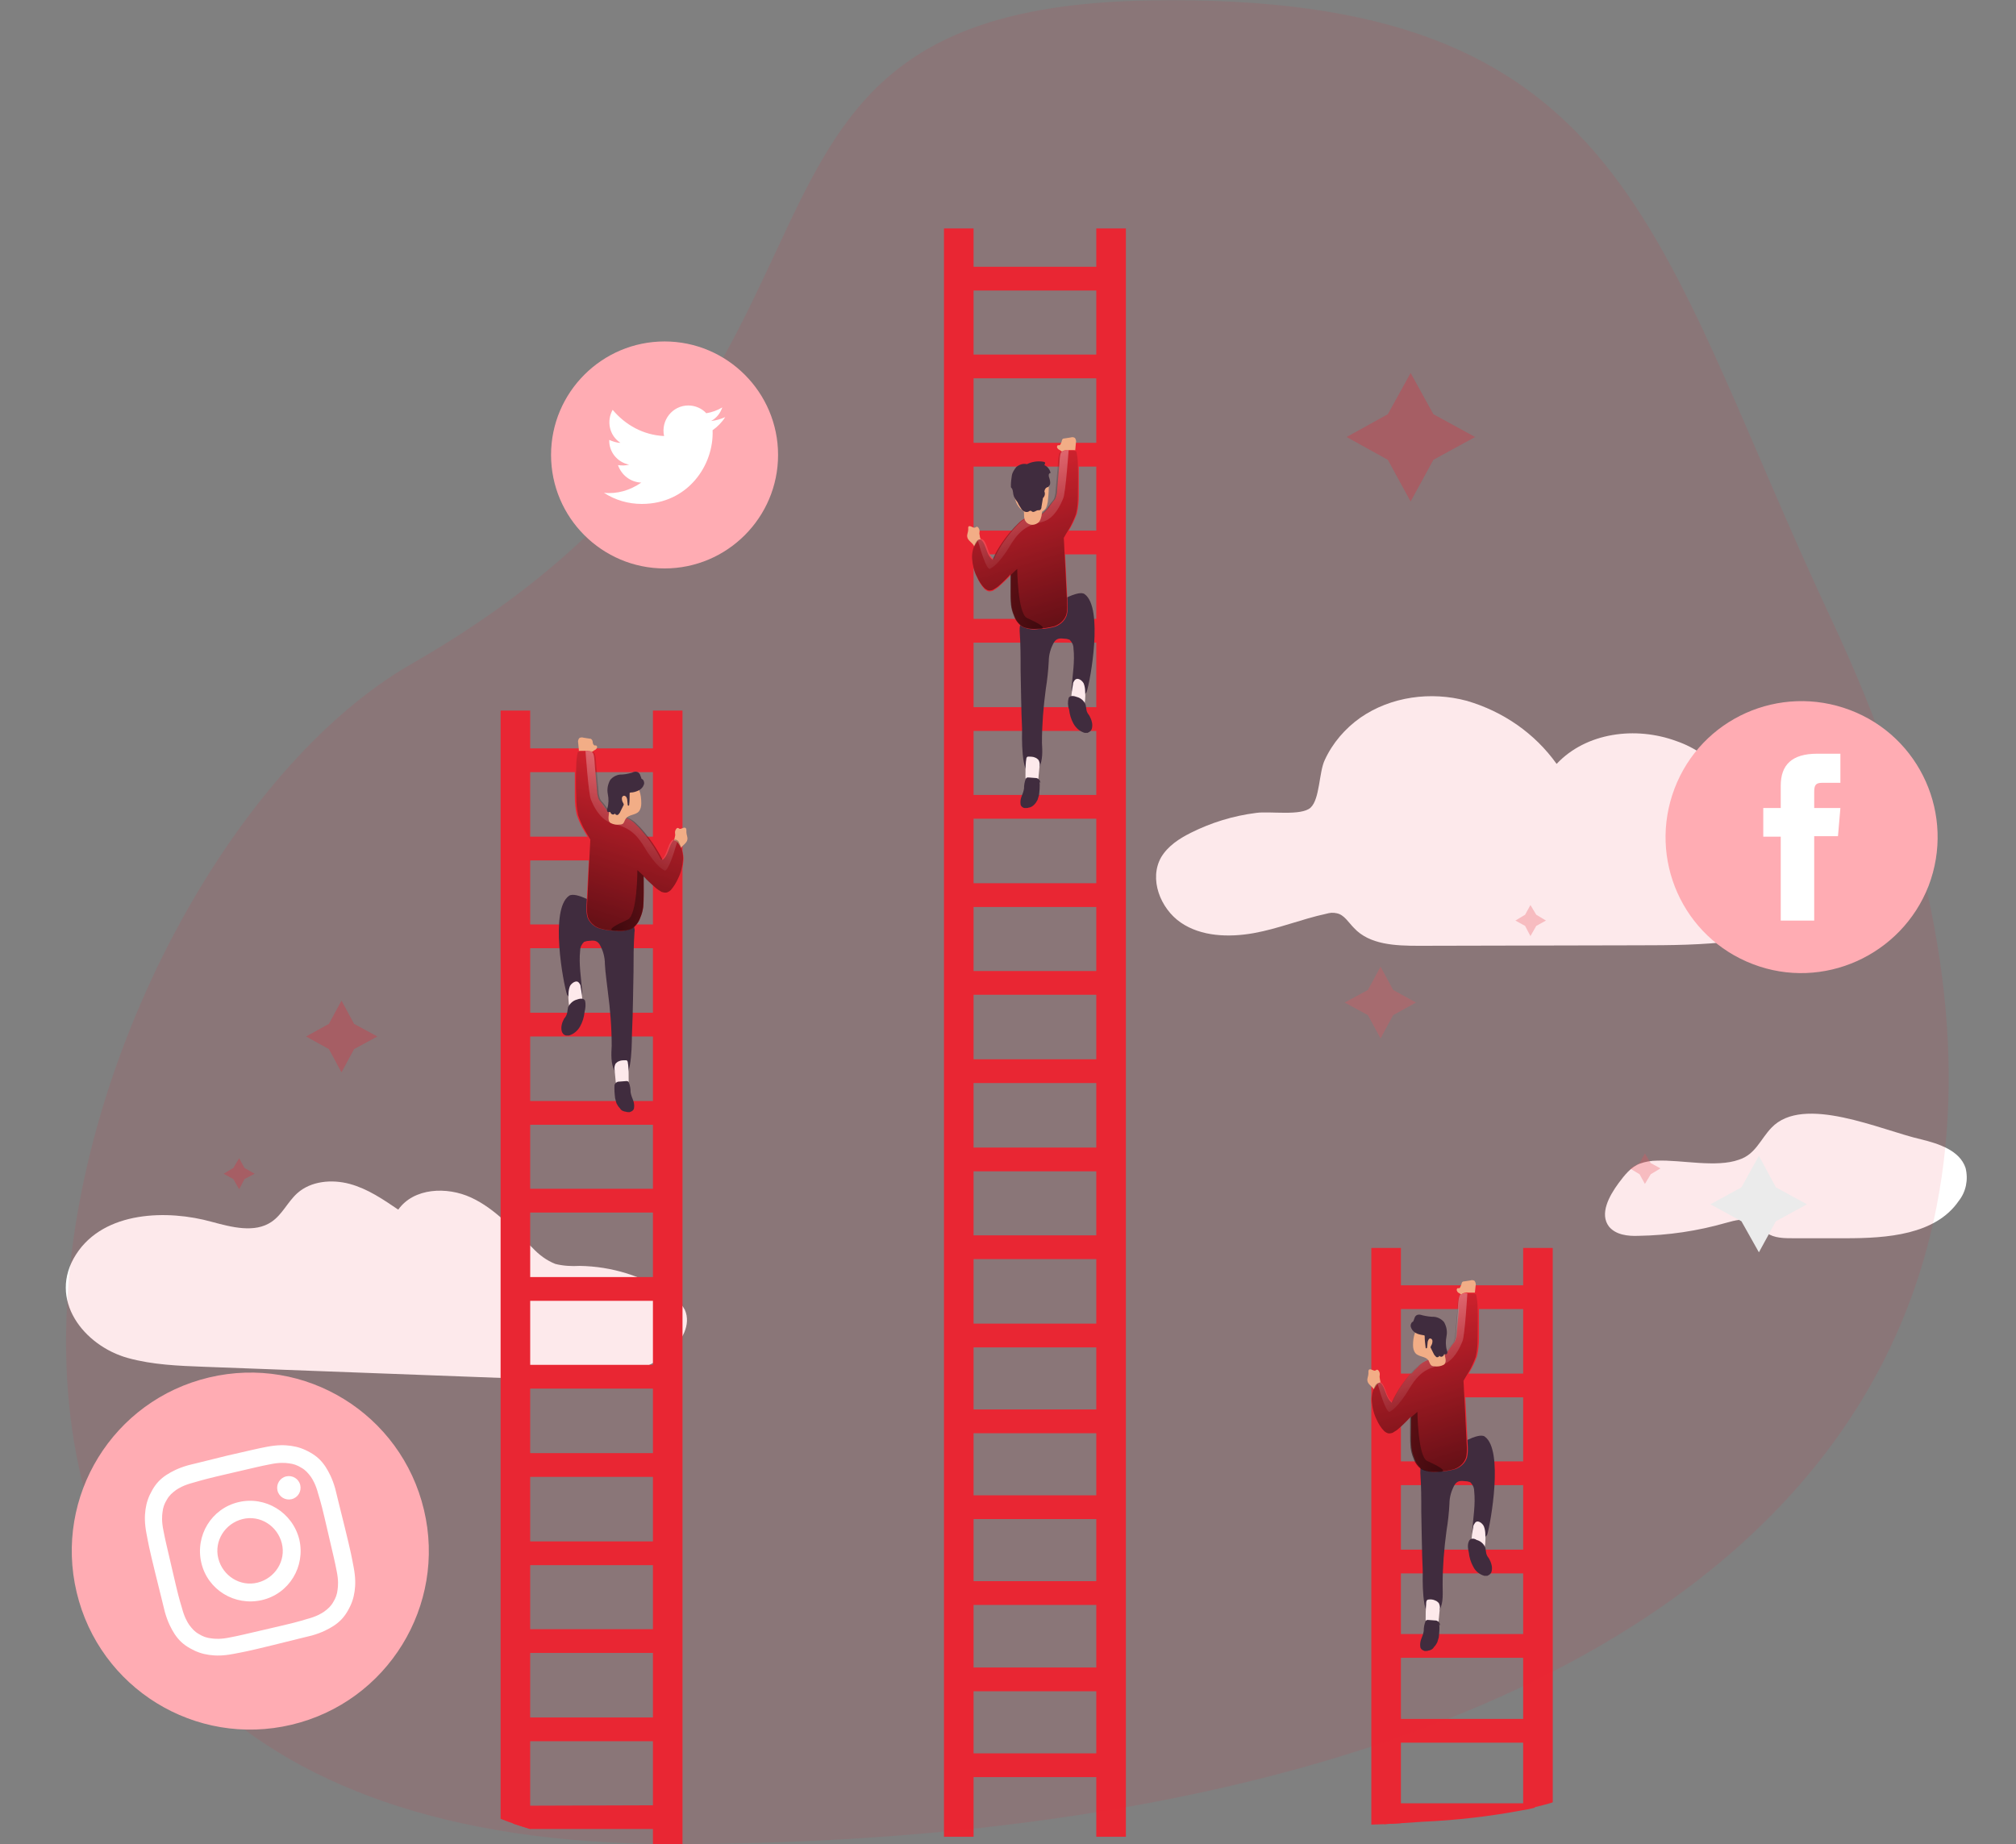 <?xml version="1.0" encoding="UTF-8"?>
<!-- Generator: Adobe Illustrator 24.1.0, SVG Export Plug-In . SVG Version: 6.00 Build 0)  -->
<svg xmlns="http://www.w3.org/2000/svg" xmlns:xlink="http://www.w3.org/1999/xlink" id="Layer_1" x="0px" y="0px" viewBox="0 0 415.6 380.2" style="enable-background:new 0 0 415.6 380.2;" xml:space="preserve">
<rect x="0" y="0" width="415.6" height="380.2" fill="#808080" stroke="none"/>
<style type="text/css">
	.st0{fill:#FFFFFF;}
	.st1{fill:#E92733;}
	.st2{fill:#2E2E3F;}
	.st3{fill:#F3BD8F;}
	.st4{fill:url(#SVGID_1_);}
	.st5{fill:url(#SVGID_2_);}
	.st6{fill:url(#SVGID_3_);}
	.st7{fill:url(#SVGID_4_);}
	.st8{fill:url(#SVGID_5_);}
	.st9{fill:url(#SVGID_6_);}
	.st10{fill:url(#SVGID_7_);}
	.st11{fill:url(#SVGID_8_);}
	.st12{fill:url(#SVGID_9_);}
	.st13{opacity:0.1;fill:#E92733;enable-background:new    ;}
	.st14{fill:#EBEBEB;}
	.st15{fill:#FFACB3;}
	.st16{opacity:0.3;}
	.st17{fill:#E62536;}
	.st18{fill:#E8505B;}
</style>

<path class="st0" d="M43.6,251.9c4.1,1.1,8.9,2.4,12.4,0c2.2-1.5,3.3-4.1,5.3-5.9c2.8-2.5,7.1-2.9,10.8-1.9s6.9,3.2,10,5.3  c3.2-4.5,10-4.8,15-2.5s8.7,6.6,12.7,10.4c1.3,1.4,2.9,2.6,4.7,3.3c1.6,0.4,3.3,0.5,5,0.4c6.6,0.1,13.1,2.1,18.5,5.8  c1.4,0.8,2.5,2,3.2,3.3c1.3,3-0.6,6.4-3.1,8.5c-7,6.1-17.4,6.1-26.7,5.8l-69.3-2.6c-5.3-0.2-10.6-0.4-15.7-1.8  c-9.1-2.5-16.7-12.1-10.7-21.4C21.5,249.6,34.6,249.4,43.6,251.9z"></path>
<path class="st1" d="M109.3,146.5v230.6c-2-0.6-4.1-1.3-6.1-2.1V146.5H109.3z"></path>
<path class="st1" d="M140.7,146.5v233.7c-2,0-4.1,0-6.1,0V146.5H140.7z"></path>
<rect x="105.8" y="154.3" class="st1" width="31.2" height="4.9"></rect>
<rect x="105.8" y="172.5" class="st1" width="31.2" height="4.9"></rect>
<rect x="105.8" y="190.6" class="st1" width="31.2" height="4.9"></rect>
<rect x="105.8" y="208.8" class="st1" width="31.2" height="4.9"></rect>
<rect x="105.8" y="227" class="st1" width="31.2" height="4.9"></rect>
<rect x="105.8" y="245.1" class="st1" width="31.2" height="4.9"></rect>
<rect x="105.8" y="263.3" class="st1" width="31.2" height="4.9"></rect>
<rect x="105.8" y="281.4" class="st1" width="31.2" height="4.9"></rect>
<rect x="105.8" y="299.6" class="st1" width="31.2" height="4.9"></rect>
<rect x="105.8" y="317.8" class="st1" width="31.2" height="4.9"></rect>
<rect x="105.8" y="335.9" class="st1" width="31.2" height="4.9"></rect>
<rect x="105.8" y="354.1" class="st1" width="31.2" height="4.9"></rect>
<path class="st1" d="M137,372.2v4.9h-27.5h-0.2c-1.2-0.4-2.3-0.7-3.5-1.1v-3.7L137,372.2z"></path>
<path class="st1" d="M288.8,257.3v118.6l-3.5,0.2l-2.6,0.1V257.3H288.8z"></path>
<path class="st1" d="M320.1,257.3v114.3c-1.2,0.4-2.5,0.7-3.7,1c-0.8,0.2-1.6,0.4-2.4,0.5V257.3H320.1z"></path>
<rect x="285.3" y="265" class="st1" width="31.2" height="4.9"></rect>
<rect x="285.3" y="283.2" class="st1" width="31.2" height="4.9"></rect>
<rect x="285.3" y="301.3" class="st1" width="31.2" height="4.9"></rect>
<rect x="285.3" y="319.5" class="st1" width="31.2" height="4.9"></rect>
<rect x="285.3" y="336.9" class="st1" width="31.2" height="4.9"></rect>
<rect x="285.3" y="354.4" class="st1" width="31.2" height="4.9"></rect>
<path class="st1" d="M316.4,371.8v0.9c-0.8,0.2-1.6,0.4-2.4,0.5c-6.8,1.3-13.8,2.1-20.7,2.4l-4.5,0.3l-3.5,0.2v-4.3L316.4,371.8z"></path>
<rect x="194.6" y="47.1" class="st1" width="6.1" height="331.6"></rect>
<rect x="226" y="47.1" class="st1" width="6.1" height="331.6"></rect>
<rect x="197.2" y="55" class="st1" width="31.2" height="4.9"></rect>
<rect x="197.2" y="73.1" class="st1" width="31.2" height="4.9"></rect>
<rect x="197.2" y="91.3" class="st1" width="31.2" height="4.9"></rect>
<rect x="197.2" y="109.4" class="st1" width="31.2" height="4.9"></rect>
<rect x="197.2" y="127.6" class="st1" width="31.2" height="4.9"></rect>
<rect x="197.2" y="145.8" class="st1" width="31.2" height="4.9"></rect>
<rect x="197.2" y="163.9" class="st1" width="31.2" height="4.9"></rect>
<rect x="197.2" y="182.1" class="st1" width="31.2" height="4.9"></rect>
<rect x="197.2" y="200.2" class="st1" width="31.2" height="4.9"></rect>
<rect x="197.2" y="218.4" class="st1" width="31.2" height="4.9"></rect>
<rect x="197.2" y="236.6" class="st1" width="31.2" height="4.9"></rect>
<rect x="197.2" y="254.7" class="st1" width="31.2" height="4.9"></rect>
<rect x="197.2" y="272.9" class="st1" width="31.2" height="4.9"></rect>
<rect x="197.2" y="290.6" class="st1" width="31.2" height="4.9"></rect>
<rect x="197.2" y="308.3" class="st1" width="31.2" height="4.9"></rect>
<rect x="197.2" y="326" class="st1" width="31.2" height="4.9"></rect>
<rect x="197.2" y="343.8" class="st1" width="31.2" height="4.9"></rect>
<rect x="197.2" y="361.5" class="st1" width="31.2" height="4.9"></rect>
<path class="st2" d="M117.3,184.7c-4,2.8-1.2,18-0.4,20.4c0.2,0.3,0.5,0.6,0.9,0.8c1.4,0.4,2.3-0.1,2.2-1.6  c-0.2-2.8-0.7-5.5-0.4-8.3c0-0.7,0.3-1.3,0.8-1.8c0.3-0.1,0.6-0.2,0.9-0.2c1-0.1,1.7-0.2,2.3,0.7c0.7,1.2,1.1,2.6,1.1,4.1  c0.1,1.9,0.4,3.7,0.6,5.6c0.5,3.7,0.8,7.5,0.8,11.2c-0.1,1.8-0.2,3.7,0.6,5.2c0.3,0.6,0.8,1.1,1.5,1.3c2.3,0.3,2-8.1,2.1-9.5  c0.2-4.1,0.2-8.1,0.3-12.2c0-2.7,0-5.4,0.2-8.2c0.1-0.4,0-0.8-0.1-1.2c-0.1-0.4-1.1-0.3-1.5-0.6c-1.4-1.1-3-2.2-4.5-3.1  C123.4,186.6,118.7,183.7,117.3,184.7z"></path>
<path class="st1" d="M126.7,168.2c2,0.1,4.1,0.9,5,2.7c0.3,0.7,0.5,1.4,0.5,2.2c0.4,3.7,0.5,7.3,0.5,11c0,1,0,1.9-0.1,2.9  c-0.1,0.8-0.3,1.5-0.6,2.2c-0.3,0.9-0.9,1.7-1.7,2.2c-1.1,0.5-2.3,0.7-3.4,0.5c-1.2,0-2.3-0.2-3.4-0.5c-1.1-0.4-2-1.2-2.4-2.3  c-0.2-0.7-0.2-1.4-0.2-2.1l0.5-10c0.1-1.7,0.1-3.4,0.2-5.1c0-1.1,0.7-5.2,1.8-5.8S125.5,168.1,126.7,168.2z"></path>
<path class="st3" d="M119.2,153.2c-0.1-0.4,0-0.7,0.2-1c0.3-0.2,0.6-0.2,0.9-0.1l1.3,0.2c0.1,0,0.2,0,0.3,0.1  c0.2,0.1,0.3,0.5,0.3,0.7s0.2,0.6,0.4,0.6c0.1,0,0.2,0,0.3,0c0.1,0.1,0.2,0.2,0.2,0.3c0,0.2-0.2,0.5-0.4,0.6  c-0.2,0.1-0.4,0.2-0.6,0.4c-0.3,0.2-0.6,0.6-0.7,0.9c0,0.2-0.1,0.5-0.2,0.7c-0.2,0.3-0.6,0.5-1,0.4c-0.7-0.1-0.9-0.6-0.9-1.2  C119.4,155,119.3,154.1,119.2,153.2z"></path>
<path class="st1" d="M123.9,165.4c-0.3-0.3-0.5-0.6-0.6-1c-0.1-0.4-0.2-0.7-0.2-1.1l-0.4-4.6c-0.1-0.7-0.1-3.1-0.5-3.5  c-0.4-0.3-0.9-0.5-1.5-0.4h-1.3c-0.2,0-0.4,0.1-0.6,0.2c-0.2,0.9-0.3,1.8-0.3,2.8c0,2.1,0,4.3,0,6.4c0,1.3,0.1,2.6,0.4,3.8  c0.4,1.2,0.9,2.3,1.5,3.3c0.6,1,1.2,2,1.8,3c0.2,0.4,0.6,0.8,0.9,0.7c0.2-0.1,0.4-0.2,0.5-0.4c1.2-1.6,1.8-3.4,1.9-5.3  c0.1-0.5,0.1-1-0.1-1.5C125,167,124.5,166.2,123.9,165.4z"></path>
<path class="st3" d="M140.2,170.9c-0.2,0-0.3-0.2-0.5-0.2s-0.4,0.3-0.5,0.6s0,0.6,0,0.9c-0.1,0.5-0.2,0.9-0.3,1.4  c-0.1,0.4-0.1,0.9,0,1.4c0.1,0.4,0.5,0.6,0.9,0.5c0.3-0.1,0.4-0.4,0.6-0.7c0.4-0.6,1.2-1,1.3-1.7c0.1-0.5-0.2-1-0.2-1.5  c0-0.2,0-0.3,0-0.5C141.4,170.2,140.6,170.9,140.2,170.9z"></path>
<path class="st1" d="M131.8,170.7c1.9,2,3.4,4.3,4.6,6.8c1.1-0.9,1.2-2.4,1.9-3.6c0.1-0.3,0.4-0.6,0.7-0.6c0.3,0,0.5,0.2,0.7,0.4  c0.8,1,1.3,2.4,1.2,3.7c-0.1,1.3-0.4,2.6-1,3.8c-0.4,0.9-0.9,1.7-1.5,2.4c-0.2,0.2-0.5,0.4-0.8,0.5c-0.4,0.1-0.7,0-1.1-0.1  c-0.5-0.3-1-0.6-1.4-1c-1.2-1.1-2.4-2.2-3.4-3.5c-1.6-1.8-3-3.9-3.2-6.4c-0.2-1.1,0.2-2.3,1-3.1  C130.3,169.2,131.1,170.1,131.8,170.7z"></path>
<linearGradient id="SVGID_1_" gradientUnits="userSpaceOnUse" x1="129.072" y1="169.052" x2="145.262" y2="220.742" gradientTransform="matrix(1 0 0 -1 -10.23 370.756)">
	<stop offset="1.000000e-02" style="stop-color:#000000"></stop>
	<stop offset="0.13" style="stop-color:#000000;stop-opacity:0.69"></stop>
	<stop offset="1" style="stop-color:#000000;stop-opacity:0"></stop>
</linearGradient>
<path class="st4" d="M140.8,177.3c-0.1,1.3-0.4,2.6-1,3.8c-0.4,0.9-0.9,1.7-1.5,2.4c-0.2,0.2-0.5,0.4-0.8,0.5  c-0.4,0.1-0.7,0-1.1-0.1c-0.5-0.3-1-0.6-1.4-1c-0.8-0.7-1.6-1.4-2.3-2.2c0,1.1,0,2.3,0,3.4c0,1,0,1.9-0.1,2.9  c-0.1,0.8-0.3,1.5-0.6,2.2c-0.3,0.9-0.9,1.7-1.6,2.2c-0.5,0.3-1,0.4-1.5,0.5c-0.6,0.1-1.3,0.1-1.9,0c-1.2,0-2.3-0.2-3.4-0.5  c-1.1-0.4-2-1.2-2.4-2.3c-0.2-0.7-0.2-1.4-0.2-2.1c0.2-3.3,0.3-6.7,0.5-10l0.2-3.9l-1-1.7c-0.6-1-1.1-2.1-1.5-3.3  c-0.3-1.3-0.4-2.5-0.4-3.8c-0.1-2.1-0.1-4.3,0-6.4c0-0.9,0.1-1.9,0.3-2.8c0.2-0.1,0.4-0.2,0.6-0.2l1.3-0.1h0.5c0.4,0,0.7,0.1,1,0.4  l0,0c0.4,0.4,0.4,2.9,0.5,3.5l0.4,4.6c0,0.4,0.1,0.7,0.2,1.1c0.1,0.4,0.3,0.7,0.6,1c0.4,0.4,0.7,0.9,1,1.3c0.6,0.6,1.2,1.4,1.8,1.4  c1.7,0,3.3,0.7,4.4,1.9c0.2,0.2,0.4,0.4,0.6,0.6c1.8,2,3.4,4.3,4.6,6.7c1.1-0.9,1.2-2.4,1.9-3.6c0.2-0.3,0.4-0.6,0.7-0.6  c0.3,0,0.5,0.2,0.7,0.4C140.5,174.7,140.9,176,140.8,177.3z"></path>
<linearGradient id="SVGID_2_" gradientUnits="userSpaceOnUse" x1="133.797" y1="192.177" x2="151.437" y2="228.587" gradientTransform="matrix(1 0 0 -1 -10.23 370.756)">
	<stop offset="2.000000e-02" style="stop-color:#FFFFFF;stop-opacity:0"></stop>
	<stop offset="0.58" style="stop-color:#FFFFFF;stop-opacity:0.39"></stop>
	<stop offset="0.68" style="stop-color:#FFFFFF;stop-opacity:0.68"></stop>
	<stop offset="1" style="stop-color:#FFFFFF"></stop>
</linearGradient>
<path class="st5" d="M139.6,173.6c-2.1,7.2-2.7,5.8-2.7,5.8s-1.6-0.6-4.1-4.8s-4.8-4.2-7-5s-3.5-3.5-4-4.8s-1.1-10-1.1-10h0.5  c0.4,0,0.7,0.2,1,0.4l0,0c0.4,0.4,0.4,2.9,0.5,3.5l0.4,4.6c0,0.4,0.1,0.7,0.2,1.1c0.1,0.4,0.3,0.7,0.6,1c0.4,0.4,0.7,0.9,1,1.3  c0.6,0.6,1.2,1.4,1.8,1.4c1.7,0,3.3,0.7,4.4,1.9c0.2,0.2,0.4,0.4,0.6,0.6c1.8,2,3.4,4.3,4.6,6.7c1.1-0.9,1.2-2.4,1.9-3.6  c0.2-0.3,0.4-0.6,0.7-0.6C139.2,173.2,139.5,173.4,139.6,173.6z"></path>
<linearGradient id="SVGID_3_" gradientUnits="userSpaceOnUse" x1="128.46" y1="189.035" x2="155.1" y2="178.925" gradientTransform="matrix(1 0 0 -1 -10.23 370.756)">
	<stop offset="1.000000e-02" style="stop-color:#000000"></stop>
	<stop offset="0.13" style="stop-color:#000000;stop-opacity:0.69"></stop>
	<stop offset="1" style="stop-color:#000000;stop-opacity:0"></stop>
</linearGradient>
<path class="st6" d="M132.6,186.9c-0.1,0.8-0.3,1.5-0.6,2.2c-0.3,0.9-0.9,1.7-1.6,2.2c-0.5,0.3-1,0.4-1.5,0.5  c-3.2,0.3-4.6,0.1,0.5-2.2c2-0.9,2-10.2,2-10.2l1.3,1.2c0,1.1,0,2.3,0,3.4C132.7,185,132.6,186,132.6,186.9z"></path>
<path class="st3" d="M125.9,165.9c0.4-1.4,0.6-3.1,1.6-4.2c0.1-0.1,0.3-0.3,0.5-0.3c0.1,0,0.3,0,0.4,0l2.3,0.5  c0.2,0,0.3,0.1,0.5,0.2c0.3,0.2,0.6,0.6,0.6,0.9c0.3,0.8,0.4,1.7,0.4,2.6c0,0.6-0.1,1.2-0.5,1.7c-0.7,0.8-2.1,0.6-2.7,1.5  c-0.3,0.4-0.3,0.9-0.7,1.1c-0.2,0.1-0.3,0.1-0.5,0.1c-0.7,0.1-1.3,0-1.9-0.3c-0.5-0.3-0.5-1-0.4-1.7S125.7,166.6,125.9,165.9z"></path>
<path class="st2" d="M127.8,159.7c-0.8,0.1-1.5,0.5-2,1.1c-0.5,0.9-0.7,1.9-0.5,2.9c0.2,1,0.2,2-0.1,3c-0.1,0.2-0.1,0.4,0,0.6  s0.4,0.1,0.6,0.1c0,0.2,0.2,0.4,0.4,0.5c0.2,0.1,0.5,0,0.6-0.2c0,0.3,0.4,0.4,0.6,0.3c0.2-0.2,0.4-0.4,0.5-0.7l0.6-1.2  c0-0.1,0.1-0.1,0.1-0.2c0-0.1-0.1-0.2-0.1-0.3c-0.2-0.3-0.3-0.6-0.3-1c0-0.2,0.1-0.4,0.3-0.5c0.2-0.1,0.4,0,0.6,0.2  c0.1,0.2,0.2,0.4,0.2,0.6l0.1,1c0,0.1,0.1,0.3,0.2,0.2s0.1-0.1,0.1-0.1c0.1-0.8,0.1-1.6,0.1-2.4c0,0,0-0.1,0-0.1  c0,0,0.1-0.1,0.2-0.1c0.6,0,1.2-0.2,1.8-0.5c0.5-0.3,0.9-0.8,1-1.4c0-0.3-0.1-0.6-0.3-0.8c-0.1,0-0.1-0.1-0.2-0.1  c-0.1-0.1-0.1-0.1-0.1-0.2c-0.1-0.3-0.2-0.5-0.3-0.8c-0.4-0.6-1-0.6-1.6-0.3C129.3,159.6,128.5,159.7,127.8,159.7z"></path>
<path class="st0" d="M117.5,203.3c-0.2,0.5-0.3,1.1-0.3,1.6c-0.1,1.3,0.1,2.6,0.4,3.8c0.1,0.4,0.4,0.8,0.7,1c0.4,0.1,0.8,0,1.1-0.3  c0.7-0.8,0.9-1.9,0.7-2.9c-0.1-1-0.2-2-0.4-3c0-0.3-0.1-0.6-0.3-0.8C118.9,201.9,117.8,202.7,117.5,203.3z"></path>
<path class="st2" d="M118.9,206.1c-0.8,0.2-1.5,0.9-1.8,1.6c-0.1,0.4-0.1,0.8-0.2,1.2c-0.1,0.4-0.3,0.8-0.6,1.1  c-0.2,0.4-0.4,0.8-0.5,1.3c-0.1,0.4-0.1,0.9,0,1.3c0.1,0.4,0.4,0.8,0.9,0.9c0.2,0,0.4,0,0.6,0c1-0.3,1.8-1,2.3-1.9  c0.5-0.9,0.8-1.9,0.9-2.9c0.2-0.8,0.3-1.6,0.1-2.4C120.3,205.7,119.4,205.9,118.9,206.1z"></path>
<path class="st0" d="M127.6,218.8c-0.3,0.1-0.5,0.3-0.7,0.5c-0.2,0.4-0.3,0.9-0.2,1.3l0.2,2.1c0,0.4,0.1,0.8,0.4,1.1  c0.7,0.4,1.7,0.2,2.2-0.5c0.1-0.2,0.1-0.4,0.1-0.6c0-1,0-2.1-0.1-3.1c-0.1-0.4,0-0.9-0.4-1C128.5,218.6,128,218.6,127.6,218.8z"></path>
<path class="st2" d="M126.6,224.1c0-0.4,0.2-0.8,0.6-1c0.2-0.1,0.4-0.1,0.5-0.1l1.3-0.1c0.1,0,0.2,0,0.3,0c0.1,0,0.2,0.1,0.3,0.2  c0.3,0.7,0.4,1.4,0.4,2.1c0.1,0.6,0.3,1.1,0.5,1.6c0.2,0.5,0.3,1.1,0.2,1.7c0,0.1-0.1,0.3-0.2,0.4c-0.2,0.2-0.4,0.3-0.7,0.4  c-0.3,0-0.6,0-0.8-0.1c-0.2,0-0.5-0.1-0.7-0.2c-0.2-0.1-0.4-0.3-0.5-0.5c-0.3-0.3-0.5-0.6-0.7-1c-0.1-0.3-0.2-0.7-0.3-1.1  c-0.1-0.9-0.2-1.9-0.1-2.8"></path>
<path class="st2" d="M306.1,296.2c3.9,2.8,1.2,17.8,0.5,20.2c-0.2,0.3-0.5,0.6-0.9,0.8c-1.3,0.4-2.3-0.1-2.2-1.6  c0.2-2.7,0.7-5.5,0.4-8.2c0-0.7-0.3-1.3-0.8-1.8c-0.3-0.1-0.6-0.2-0.9-0.2c-1-0.1-1.7-0.2-2.3,0.7c-0.7,1.2-1.1,2.6-1.1,4  c-0.1,1.9-0.3,3.7-0.6,5.5c-0.5,3.7-0.8,7.4-0.8,11.1c0,1.8,0.2,3.6-0.6,5.2c-0.3,0.6-0.8,1.1-1.5,1.3c-2.3,0.3-2-8-2-9.4  c-0.2-4-0.2-8-0.3-12c0-2.7,0-5.4-0.2-8.1c0-0.4,0-0.8,0.1-1.2c0.1-0.4,1.1-0.3,1.5-0.6c1.4-1.1,2.9-2.1,4.5-3  C300,298.2,304.8,295.2,306.1,296.2z"></path>
<path class="st1" d="M296.8,279.9c-2,0.1-4.1,0.9-4.9,2.6c-0.3,0.7-0.5,1.4-0.5,2.2c-0.4,3.6-0.5,7.2-0.5,10.9c0,1,0,1.9,0.1,2.9  c0.1,0.8,0.3,1.5,0.6,2.2c0.3,0.9,0.9,1.7,1.6,2.2c1.1,0.5,2.2,0.7,3.4,0.5c1.2,0,2.3-0.2,3.4-0.5c1.1-0.4,2-1.2,2.4-2.3  c0.2-0.7,0.2-1.4,0.2-2.1l-0.5-9.9l-0.2-5c0-1-0.7-5.2-1.8-5.8S297.9,279.9,296.8,279.9z"></path>
<path class="st3" d="M304.2,265.1c0.1-0.3,0-0.7-0.2-1c-0.3-0.2-0.6-0.2-0.9-0.1l-1.3,0.2c-0.1,0-0.2,0-0.3,0.1  c-0.2,0.1-0.2,0.5-0.3,0.7s-0.2,0.6-0.4,0.6c-0.1,0-0.2,0-0.3,0c-0.1,0-0.2,0.2-0.2,0.3c0,0.2,0.1,0.4,0.3,0.6  c0.2,0.1,0.4,0.2,0.6,0.4c0.3,0.2,0.6,0.6,0.7,1c0,0.2,0.1,0.5,0.2,0.7c0.2,0.3,0.6,0.5,1,0.4c0.7-0.1,0.9-0.6,0.9-1.2  C304,266.8,304.1,265.9,304.2,265.1z"></path>
<path class="st1" d="M299.5,277.1c0.3-0.3,0.5-0.6,0.6-1c0.1-0.3,0.2-0.7,0.2-1.1l0.4-4.6c0-0.6,0.1-3,0.5-3.5  c0.4-0.3,0.9-0.5,1.5-0.4l1.3,0c0.2,0,0.4,0,0.6,0.2c0.2,0.9,0.4,1.8,0.3,2.7c0,2.1,0,4.2,0,6.4c0,1.3-0.1,2.5-0.4,3.8  c-0.4,1.1-0.9,2.2-1.5,3.2c-0.6,1-1.2,2-1.8,3c-0.2,0.4-0.5,0.8-0.9,0.7c-0.2-0.1-0.4-0.2-0.5-0.4c-1.1-1.5-1.8-3.4-1.9-5.3  c-0.1-0.5-0.1-1,0.1-1.5C298.4,278.8,298.9,277.9,299.5,277.1z"></path>
<path class="st3" d="M283.4,282.6c0.2,0,0.3-0.2,0.5-0.2s0.4,0.3,0.5,0.6s0,0.6,0,0.9c0.1,0.5,0.1,0.9,0.3,1.3  c0.1,0.4,0.1,0.9,0,1.4c-0.1,0.4-0.5,0.6-0.9,0.5c-0.3-0.1-0.4-0.4-0.6-0.7c-0.4-0.6-1.2-1-1.3-1.7c-0.1-0.5,0.2-1,0.2-1.5  c0-0.2,0-0.3,0-0.5C282.2,281.9,283,282.6,283.4,282.6z"></path>
<path class="st1" d="M291.7,282.4c-1.8,2-3.4,4.2-4.5,6.7c-1-0.9-1.2-2.4-1.9-3.6c-0.1-0.3-0.4-0.5-0.7-0.5c-0.3,0-0.5,0.2-0.7,0.4  c-0.8,1-1.3,2.3-1.2,3.6c0.1,1.3,0.4,2.6,1,3.8c0.4,0.9,0.9,1.7,1.5,2.3c0.2,0.2,0.5,0.4,0.8,0.5c0.3,0.1,0.7,0,1-0.1  c0.5-0.3,1-0.6,1.4-1c1.2-1.1,2.3-2.2,3.4-3.4c1.5-1.8,3-3.9,3.2-6.3c0.1-1.1-0.2-2.3-1-3.1C293.2,280.9,292.4,281.8,291.7,282.4z"></path>
<linearGradient id="SVGID_4_" gradientUnits="userSpaceOnUse" x1="3118.055" y1="57.694" x2="3134.065" y2="108.825" gradientTransform="matrix(-1 0 0 -1 3422.59 370.756)">
	<stop offset="1.000000e-02" style="stop-color:#000000"></stop>
	<stop offset="0.13" style="stop-color:#000000;stop-opacity:0.69"></stop>
	<stop offset="1" style="stop-color:#000000;stop-opacity:0"></stop>
</linearGradient>
<path class="st7" d="M282.8,288.9c0.1,1.3,0.4,2.6,1,3.8c0.4,0.9,0.9,1.7,1.5,2.3c0.2,0.2,0.5,0.4,0.8,0.5c0.3,0.1,0.7,0,1-0.1  c0.5-0.3,1-0.6,1.4-1c0.8-0.7,1.5-1.4,2.2-2.2c0,1.1,0,2.2,0,3.4c0,1,0,1.9,0.1,2.9c0.1,0.8,0.3,1.5,0.6,2.2  c0.3,0.9,0.9,1.7,1.6,2.2c0.5,0.3,1,0.4,1.5,0.5c0.6,0.1,1.3,0.1,1.9,0c1.1,0,2.3-0.2,3.4-0.5c1.1-0.4,2-1.2,2.4-2.3  c0.2-0.7,0.2-1.4,0.2-2.1c-0.2-3.3-0.3-6.6-0.5-9.9c-0.1-1.3-0.1-2.6-0.2-3.9c0.3-0.5,0.6-1.1,1-1.7c0.6-1,1.1-2.1,1.5-3.2  c0.3-1.2,0.4-2.5,0.4-3.8c0-2.1,0.1-4.2,0-6.4c0-0.9-0.1-1.8-0.3-2.7c-0.2-0.1-0.4-0.2-0.6-0.2l-1.3,0h-0.5c-0.4,0-0.7,0.1-1,0.4  l0,0c-0.4,0.4-0.5,2.8-0.5,3.5l-0.4,4.6c0,0.4-0.1,0.7-0.2,1.1c-0.1,0.4-0.3,0.7-0.6,1c-0.3,0.4-0.7,0.9-1,1.3  c-0.6,0.6-1.2,1.4-1.8,1.4c-1.7,0-3.2,0.7-4.4,1.9c-0.2,0.2-0.4,0.4-0.6,0.6c-1.8,2-3.4,4.2-4.5,6.7c-1.1-0.9-1.2-2.4-1.9-3.6  c-0.2-0.3-0.4-0.5-0.7-0.5c-0.3,0-0.5,0.2-0.7,0.4C283.1,286.3,282.7,287.6,282.8,288.9z"></path>
<linearGradient id="SVGID_5_" gradientUnits="userSpaceOnUse" x1="3122.74" y1="80.566" x2="3140.189" y2="116.586" gradientTransform="matrix(-1 0 0 -1 3422.59 370.756)">
	<stop offset="2.000000e-02" style="stop-color:#FFFFFF;stop-opacity:0"></stop>
	<stop offset="0.58" style="stop-color:#FFFFFF;stop-opacity:0.39"></stop>
	<stop offset="0.68" style="stop-color:#FFFFFF;stop-opacity:0.68"></stop>
	<stop offset="1" style="stop-color:#FFFFFF"></stop>
</linearGradient>
<path class="st8" d="M284,285.3c2,7.1,2.6,5.7,2.6,5.7s1.5-0.6,4-4.8s4.7-4.2,6.9-4.9s3.5-3.5,4-4.8s1-9.9,1-9.9h-0.5  c-0.4,0.1-0.7,0.2-1,0.4l0,0c-0.4,0.4-0.5,2.8-0.5,3.5l-0.4,4.6c0,0.4-0.1,0.7-0.2,1.1c-0.1,0.4-0.3,0.7-0.6,1  c-0.3,0.4-0.7,0.9-1,1.3c-0.6,0.6-1.2,1.4-1.8,1.4c-1.7,0-3.2,0.7-4.4,1.9c-0.2,0.2-0.4,0.4-0.6,0.6c-1.8,2-3.4,4.2-4.5,6.7  c-1.1-0.9-1.2-2.4-1.9-3.6c-0.2-0.3-0.4-0.5-0.7-0.5C284.4,284.9,284.1,285.1,284,285.3z"></path>
<linearGradient id="SVGID_6_" gradientUnits="userSpaceOnUse" x1="3117.447" y1="77.431" x2="3143.787" y2="67.421" gradientTransform="matrix(-1 0 0 -1 3422.59 370.756)">
	<stop offset="1.000000e-02" style="stop-color:#000000"></stop>
	<stop offset="0.13" style="stop-color:#000000;stop-opacity:0.69"></stop>
	<stop offset="1" style="stop-color:#000000;stop-opacity:0"></stop>
</linearGradient>
<path class="st9" d="M291,298.5c0.1,0.8,0.3,1.5,0.6,2.2c0.3,0.9,0.9,1.7,1.6,2.2c0.5,0.3,1,0.4,1.5,0.5c3.1,0.3,4.5,0.1-0.5-2.2  c-1.9-0.9-2-10.1-2-10.1l-1.3,1.1c0,1.1,0,2.2,0,3.4C290.8,296.6,290.9,297.5,291,298.5z"></path>
<path class="st3" d="M297.5,277.6c-0.4-1.4-0.5-3-1.5-4.1c-0.1-0.1-0.3-0.3-0.5-0.3c-0.1,0-0.3,0-0.5,0l-2.2,0.5  c-0.6,0.1-1,0.5-1.1,1.1c-0.3,0.8-0.4,1.7-0.4,2.5c0,0.6,0.1,1.2,0.5,1.7c0.7,0.8,2.1,0.6,2.7,1.5c0.2,0.4,0.3,0.9,0.7,1.1  c0.2,0.1,0.3,0.1,0.5,0.1c0.7,0.1,1.3,0,1.9-0.3c0.5-0.3,0.5-1,0.3-1.7S297.8,278.4,297.5,277.6z"></path>
<path class="st2" d="M295.7,271.5c0.8,0.1,1.5,0.5,2,1.1c0.5,0.9,0.7,1.9,0.5,2.9c-0.2,1-0.2,2,0.1,3c0.1,0.2,0.1,0.4,0,0.6  s-0.4,0.1-0.6,0.1c0,0.2-0.2,0.4-0.4,0.5c-0.2,0.1-0.5,0-0.6-0.2c0,0.3-0.4,0.4-0.6,0.3c-0.2-0.2-0.4-0.4-0.5-0.6l-0.6-1.2  c0-0.1-0.1-0.1-0.1-0.2c0-0.1,0.1-0.2,0.1-0.3c0.2-0.3,0.3-0.6,0.3-1c0-0.2-0.1-0.4-0.3-0.5c-0.2-0.1-0.4,0-0.5,0.2  c-0.1,0.2-0.2,0.4-0.2,0.6l-0.1,1c0,0.1-0.1,0.2-0.2,0.2s-0.1-0.1-0.1-0.1c-0.1-0.8-0.2-1.6-0.2-2.4c0,0,0-0.1,0-0.1  c0,0-0.1-0.1-0.2-0.1c-0.6-0.1-1.2-0.2-1.7-0.5c-0.5-0.3-0.9-0.8-1-1.4c0-0.3,0.1-0.6,0.3-0.8c0.1,0,0.1-0.1,0.2-0.1  c0-0.1,0.1-0.1,0.1-0.2c0.1-0.3,0.2-0.5,0.3-0.8c0.4-0.6,1-0.5,1.6-0.3C294.2,271.4,294.9,271.5,295.7,271.5z"></path>
<path class="st0" d="M305.9,314.7c0.2,0.5,0.3,1.1,0.3,1.6c0.1,1.3,0,2.5-0.4,3.8c-0.1,0.4-0.4,0.8-0.7,1c-0.4,0.1-0.8,0-1.1-0.3  c-0.6-0.8-0.9-1.9-0.7-2.9c0.1-1,0.2-2,0.4-3c0-0.3,0.1-0.5,0.3-0.8C304.5,313.2,305.6,314,305.9,314.7z"></path>
<path class="st2" d="M304.4,317.5c0.8,0.2,1.5,0.8,1.8,1.6c0.1,0.4,0.1,0.8,0.2,1.2c0.1,0.4,0.3,0.7,0.6,1.1  c0.2,0.4,0.4,0.8,0.5,1.3c0.1,0.4,0.1,0.8,0,1.3c-0.1,0.4-0.4,0.7-0.9,0.9c-0.2,0-0.4,0-0.6,0c-1-0.3-1.8-0.9-2.3-1.9  c-0.5-0.9-0.8-1.9-0.9-2.9c-0.2-0.8-0.3-1.6,0-2.3C303.1,317,304,317.2,304.4,317.5z"></path>
<path class="st0" d="M295.9,330c0.3,0.1,0.5,0.3,0.7,0.5c0.2,0.4,0.3,0.8,0.2,1.3l-0.2,2.1c0,0.4-0.1,0.8-0.4,1.1  c-0.4,0.3-0.9,0.3-1.3,0.1c-0.4-0.1-0.7-0.3-0.9-0.6c-0.1-0.2-0.1-0.4-0.1-0.6c0-1,0-2,0.1-3.1c0-0.4,0-0.9,0.4-1  C295,329.7,295.5,329.8,295.9,330z"></path>
<path class="st2" d="M296.9,335.2c0-0.4-0.2-0.8-0.6-1c-0.2-0.1-0.4-0.1-0.5-0.1l-1.3-0.1c-0.1,0-0.2,0-0.3,0  c-0.1,0-0.2,0.1-0.3,0.2c-0.3,0.7-0.4,1.4-0.4,2.1c-0.1,0.6-0.3,1.1-0.5,1.6c-0.2,0.5-0.3,1.1-0.2,1.7c0,0.1,0.1,0.3,0.2,0.4  c0.2,0.2,0.4,0.3,0.7,0.4c0.3,0,0.6,0,0.8-0.1c0.2,0,0.4-0.1,0.6-0.2c0.2-0.1,0.4-0.3,0.5-0.5c0.3-0.3,0.5-0.6,0.7-1  c0.1-0.3,0.2-0.7,0.3-1c0.1-0.9,0.2-1.8,0.1-2.8"></path>
<path class="st2" d="M223.6,122.5c3.9,2.8,1.2,17.8,0.4,20.2c-0.2,0.3-0.5,0.6-0.9,0.8c-1.3,0.4-2.3-0.1-2.2-1.6  c0.2-2.7,0.7-5.5,0.4-8.2c0-0.7-0.3-1.3-0.8-1.8c-0.3-0.1-0.6-0.2-0.9-0.2c-1-0.1-1.7-0.2-2.3,0.7c-0.7,1.2-1.1,2.6-1.1,4  c-0.1,1.9-0.3,3.7-0.6,5.6c-0.5,3.7-0.8,7.4-0.8,11.1c0.1,1.8,0.2,3.6-0.6,5.2c-0.3,0.6-0.8,1.1-1.5,1.3c-2.3,0.3-2-8-2-9.4  c-0.2-4-0.2-8-0.3-12c0-2.7,0-5.4-0.2-8.1c0-0.4,0-0.8,0.1-1.2c0.1-0.4,1.1-0.3,1.4-0.6c1.4-1.1,2.9-2.1,4.5-3  C217.6,124.4,222.3,121.5,223.6,122.5z"></path>
<path class="st1" d="M214.3,106.1c-1.9,0.1-4.1,0.9-4.9,2.7c-0.3,0.7-0.5,1.4-0.5,2.2c-0.4,3.6-0.5,7.2-0.5,10.9c0,1,0,1.9,0.1,2.9  c0.1,0.8,0.3,1.5,0.6,2.2c0.3,0.9,0.9,1.7,1.6,2.2c1.1,0.5,2.2,0.7,3.4,0.5c1.2,0,2.3-0.2,3.4-0.5c1.1-0.4,2-1.2,2.4-2.3  c0.2-0.7,0.2-1.4,0.2-2.1l-0.5-9.9l-0.2-5c0-1-0.7-5.2-1.8-5.8S215.5,106.1,214.3,106.1z"></path>
<path class="st3" d="M221.8,91.3c0.1-0.4,0-0.7-0.2-1c-0.3-0.2-0.6-0.2-0.9-0.1l-1.3,0.2c-0.1,0-0.2,0-0.3,0.1  c-0.2,0.1-0.2,0.5-0.3,0.7s-0.2,0.6-0.4,0.6c-0.1,0-0.2,0-0.3,0c-0.1,0-0.2,0.2-0.2,0.3c0,0.2,0.1,0.4,0.4,0.6  c0.2,0.1,0.4,0.2,0.6,0.4c0.3,0.2,0.6,0.6,0.7,0.9c0,0.2,0.1,0.5,0.2,0.7c0.2,0.3,0.6,0.5,1,0.4c0.7-0.1,0.9-0.6,0.9-1.2  C221.6,93.1,221.7,92.2,221.8,91.3z"></path>
<path class="st1" d="M217.1,103.4c0.3-0.3,0.5-0.6,0.6-1c0.1-0.3,0.2-0.7,0.2-1.1l0.4-4.6c0.1-0.7,0.1-3,0.5-3.5  c0.4-0.3,0.9-0.5,1.4-0.4h1.3c0.2,0,0.4,0,0.6,0.2c0.2,0.9,0.4,1.8,0.3,2.7c0,2.1,0,4.2,0,6.4c0,1.3-0.1,2.5-0.4,3.8  c-0.4,1.1-0.9,2.2-1.5,3.2c-0.6,1-1.2,2-1.8,3c-0.2,0.4-0.5,0.8-0.9,0.7c-0.2-0.1-0.4-0.2-0.5-0.3c-1.1-1.5-1.8-3.4-1.9-5.3  c-0.1-0.5-0.1-1,0.1-1.5C215.9,105,216.5,104.1,217.1,103.4z"></path>
<path class="st3" d="M200.9,108.8c0.2,0,0.3-0.2,0.5-0.2s0.4,0.3,0.5,0.6s0,0.6,0,0.8c0.1,0.5,0.1,0.9,0.3,1.3  c0.1,0.4,0.1,0.9,0,1.3c-0.1,0.4-0.5,0.6-0.9,0.5c-0.3-0.1-0.4-0.4-0.6-0.7c-0.4-0.6-1.2-1-1.3-1.7c-0.1-0.5,0.2-1,0.2-1.5  c0-0.2,0-0.3,0-0.5C199.8,108.1,200.6,108.9,200.9,108.8z"></path>
<path class="st1" d="M209.3,108.6c-1.8,2-3.4,4.2-4.5,6.7c-1.1-0.9-1.2-2.4-1.9-3.6c-0.1-0.4-0.5-0.6-0.9-0.5  c-0.2,0-0.4,0.2-0.5,0.4c-0.8,1-1.2,2.3-1.1,3.6c0.1,1.3,0.4,2.6,1,3.8c0.4,0.9,0.9,1.7,1.5,2.4c0.2,0.2,0.5,0.4,0.8,0.5  c0.3,0.1,0.7,0,1-0.1c0.5-0.3,1-0.6,1.4-1c1.2-1.1,2.3-2.2,3.4-3.4c1.6-1.8,3-3.9,3.2-6.3c0.2-1.1-0.2-2.3-1-3.1  C210.8,107.1,209.9,108,209.3,108.6z"></path>
<linearGradient id="SVGID_7_" gradientUnits="userSpaceOnUse" x1="3200.503" y1="231.465" x2="3216.513" y2="282.595" gradientTransform="matrix(-1 0 0 -1 3422.59 370.756)">
	<stop offset="1.000000e-02" style="stop-color:#000000"></stop>
	<stop offset="0.13" style="stop-color:#000000;stop-opacity:0.69"></stop>
	<stop offset="1" style="stop-color:#000000;stop-opacity:0"></stop>
</linearGradient>
<path class="st10" d="M200.4,115.2c0.1,1.3,0.4,2.6,1,3.7c0.4,0.9,0.9,1.7,1.5,2.3c0.2,0.2,0.5,0.4,0.8,0.5c0.3,0.1,0.7,0,1-0.1  c0.5-0.3,1-0.6,1.4-1c0.8-0.7,1.5-1.4,2.2-2.2c0,1.1,0,2.2,0,3.4c0,1,0,1.9,0.1,2.9c0.1,0.8,0.3,1.5,0.6,2.2  c0.3,0.9,0.9,1.7,1.6,2.2c0.5,0.3,1,0.4,1.5,0.5c0.6,0.1,1.3,0.1,1.9,0c1.1,0,2.3-0.2,3.4-0.5c1.1-0.4,2-1.2,2.4-2.3  c0.2-0.7,0.2-1.4,0.2-2.1c-0.2-3.3-0.3-6.6-0.5-9.9c-0.1-1.3-0.1-2.6-0.2-3.9c0.3-0.5,0.6-1.1,1-1.7c0.6-1,1.1-2.1,1.5-3.2  c0.3-1.2,0.4-2.5,0.4-3.8c0-2.1,0.1-4.2,0-6.4c0-0.9-0.1-1.8-0.3-2.7c-0.2-0.1-0.4-0.2-0.6-0.2h-1.3h-0.5c-0.4,0-0.7,0.1-1,0.4l0,0  c-0.4,0.4-0.4,2.8-0.5,3.5l-0.4,4.6c0,0.4-0.1,0.7-0.2,1.1c-0.1,0.4-0.3,0.7-0.6,1c-0.3,0.4-0.7,0.9-0.9,1.3  c-0.6,0.6-1.2,1.4-1.8,1.4c-1.7,0-3.2,0.7-4.4,1.9c-0.2,0.2-0.4,0.4-0.6,0.6c-1.8,2-3.4,4.2-4.5,6.7c-1.1-0.8-1.2-2.4-1.9-3.6  c-0.2-0.3-0.4-0.5-0.7-0.6c-0.3,0-0.5,0.2-0.7,0.4C200.7,112.6,200.3,113.9,200.4,115.2z"></path>
<linearGradient id="SVGID_8_" gradientUnits="userSpaceOnUse" x1="3205.173" y1="254.344" x2="3222.623" y2="290.364" gradientTransform="matrix(-1 0 0 -1 3422.59 370.756)">
	<stop offset="2.000000e-02" style="stop-color:#FFFFFF;stop-opacity:0"></stop>
	<stop offset="0.58" style="stop-color:#FFFFFF;stop-opacity:0.39"></stop>
	<stop offset="0.68" style="stop-color:#FFFFFF;stop-opacity:0.68"></stop>
	<stop offset="1" style="stop-color:#FFFFFF"></stop>
</linearGradient>
<path class="st11" d="M201.6,111.5c2,7.1,2.6,5.7,2.6,5.7s1.6-0.6,4.1-4.8s4.7-4.2,6.9-4.9s3.5-3.5,4-4.8s1.1-9.9,1.1-9.9h-0.5  c-0.4,0.1-0.7,0.2-1,0.4l0,0c-0.4,0.4-0.4,2.8-0.5,3.5l-0.4,4.6c0,0.4-0.1,0.7-0.2,1.1c-0.1,0.4-0.3,0.7-0.6,1  c-0.3,0.4-0.7,0.9-0.9,1.3c-0.6,0.6-1.2,1.4-1.8,1.4c-1.7,0-3.2,0.7-4.4,1.9c-0.2,0.2-0.4,0.4-0.6,0.6c-1.8,2-3.4,4.2-4.5,6.7  c-1.1-0.8-1.2-2.4-1.9-3.6c-0.2-0.3-0.4-0.5-0.7-0.6C201.9,111.1,201.7,111.2,201.6,111.5z"></path>
<linearGradient id="SVGID_9_" gradientUnits="userSpaceOnUse" x1="3199.91" y1="251.236" x2="3226.25" y2="241.226" gradientTransform="matrix(-1 0 0 -1 3422.59 370.756)">
	<stop offset="1.000000e-02" style="stop-color:#000000"></stop>
	<stop offset="0.13" style="stop-color:#000000;stop-opacity:0.69"></stop>
	<stop offset="1" style="stop-color:#000000;stop-opacity:0"></stop>
</linearGradient>
<path class="st12" d="M208.5,124.7c0.1,0.8,0.3,1.5,0.6,2.2c0.3,0.9,0.9,1.7,1.6,2.2c0.5,0.3,1,0.4,1.5,0.5c3.1,0.3,4.5,0.1-0.5-2.2  c-1.9-0.9-2-10.1-2-10.1l-1.3,1.2c0,1.1,0,2.2,0,3.4C208.4,122.8,208.4,123.7,208.5,124.7z"></path>
<path class="st0" d="M223.4,140.9c0.2,0.5,0.3,1.1,0.3,1.6c0.1,1.3,0,2.5-0.4,3.8c-0.1,0.4-0.4,0.8-0.7,1c-0.4,0.1-0.8,0-1.1-0.3  c-0.7-0.8-0.9-1.9-0.7-2.9c0.1-1,0.2-2,0.4-3c0-0.3,0.1-0.5,0.3-0.8C222.1,139.5,223.1,140.3,223.4,140.9z"></path>
<path class="st2" d="M222,143.7c0.8,0.2,1.5,0.8,1.8,1.6c0.1,0.4,0.1,0.8,0.2,1.2c0.1,0.4,0.3,0.7,0.6,1.1c0.2,0.4,0.4,0.8,0.5,1.3  c0.1,0.4,0.1,0.8,0,1.3c-0.1,0.4-0.4,0.7-0.9,0.9c-0.2,0-0.4,0-0.6,0c-1-0.3-1.8-1-2.3-1.9c-0.5-0.9-0.8-1.9-0.9-2.9  c-0.3-0.8-0.3-1.6-0.1-2.4C220.6,143.3,221.5,143.5,222,143.7z"></path>
<path class="st0" d="M213.4,156.2c0.3,0.1,0.5,0.3,0.7,0.5c0.2,0.4,0.3,0.8,0.2,1.3l-0.2,2.1c0,0.4-0.1,0.8-0.4,1.1  c-0.4,0.3-0.9,0.3-1.3,0.1c-0.4-0.1-0.7-0.3-0.9-0.6c-0.1-0.2-0.1-0.4-0.1-0.6c0-1,0-2,0.1-3.1c0.1-0.4,0-0.9,0.4-1  C212.5,156,213,156,213.4,156.2z"></path>
<path class="st2" d="M214.5,161.5c0-0.4-0.2-0.8-0.6-1c-0.2-0.1-0.4-0.1-0.5-0.1l-1.3-0.1c-0.1,0-0.2,0-0.3,0  c-0.1,0-0.2,0.1-0.3,0.2c-0.3,0.7-0.4,1.4-0.4,2.1c-0.1,0.6-0.3,1.1-0.5,1.6c-0.2,0.5-0.3,1.1-0.2,1.7c0.1,0.4,0.5,0.7,0.9,0.7  c0.3,0,0.6,0,0.8-0.1c0.2,0,0.4-0.1,0.6-0.2c0.2-0.1,0.4-0.3,0.5-0.4c0.3-0.3,0.5-0.6,0.7-1c0.1-0.3,0.2-0.7,0.3-1  c0.1-0.9,0.2-1.8,0.1-2.8"></path>
<path class="st3" d="M211.1,105.7c0,0.4,0,0.9,0.1,1.3c0.1,0.4,0.4,0.8,0.8,1c0.2,0.1,0.5,0.2,0.8,0.2c0.5,0,1-0.2,1.4-0.6  c0.3-0.4,0.4-0.8,0.5-1.2c0.2-1.2,0.3-2.3,0.3-3.5c0-0.2,0-0.4-0.1-0.6c-0.3-0.6-1-0.8-1.6-0.6c-0.8,0.1-1.5,0.6-1.9,1.3  C211,103.8,210.9,104.8,211.1,105.7z"></path>
<path class="st3" d="M209.1,102c0.1,0.6,0.2,1.1,0.4,1.6c0.8,1.9,2.9,2.9,4.9,2.1c0,0,0,0,0,0c0.5-0.2,0.9-0.5,1.2-0.9  c0.2-0.4,0.3-0.8,0.4-1.3c0.1-1,0.2-1.9,0.2-2.9c0-0.6,0-1.1-0.2-1.7c-0.1-0.5-0.5-1-1-1.3c-0.4-0.2-0.9-0.2-1.4-0.2  c-1.4,0-3.1-0.1-4.3,0.7c-0.5,0.3-0.4,0.8-0.4,1.4C208.9,100.3,209,101.2,209.1,102z"></path>
<path class="st2" d="M215.3,101.3c0.2,0.5,0.1,1-0.3,1.4l-0.3,1.8c0,0.3-0.1,0.6-0.4,0.7c-0.1,0-0.2,0-0.3,0c-0.4,0-0.8,0.5-1.2,0.3  c-0.1-0.1-0.2-0.1-0.3-0.2c-0.2,0-0.4,0.1-0.5,0.2c-0.5,0.2-1.1-0.1-1.4-0.5c-0.3-0.5-0.6-0.9-0.8-1.4c-0.3-0.4-0.6-0.8-0.8-1.3  c-0.2-0.5-0.1-1.1-0.4-1.6c-0.1-0.1-0.2-0.2-0.2-0.3c0-0.1,0-0.3,0-0.4c0-0.7,0.1-1.3,0.2-2c0.1-0.6,0.5-1.2,0.9-1.7  c0.6-0.5,1.4-0.8,2.2-0.6c1-0.5,2.2-0.7,3.4-0.5c0.1,0,0.2,0.1,0.3,0.1c0.1,0.2,0,0.4-0.1,0.6c0.7,0.3,1.1,0.9,1.3,1.6  c-0.2,0-0.4,0.2-0.4,0.4c0,0.2,0,0.4,0.1,0.6c0.1,0.3,0.2,0.7,0.2,1c0,0.2,0,0.3-0.1,0.5c-0.1,0.1-0.2,0.3-0.3,0.4  C215.6,100.5,215.4,100.8,215.3,101.3z"></path>
<path class="st0" d="M245.5,171.7c-2.4,1.2-4.7,2.7-6.1,5c-2.6,4.5-0.2,10.6,4,13.5s9.9,3.1,15,2.2c5.1-0.9,9.9-2.9,15-4  c0.7-0.2,1.4-0.3,2.2-0.1c1.5,0.3,2.4,1.9,3.5,3c3.2,3.5,8.6,3.7,13.4,3.7l45.2-0.1c13.2,0,27.1-0.2,38.8-6.5c1.7-0.9,3.4-2,4-3.8  c0.6-2.1,0.1-4.3-1.4-5.8c-1.5-1.5-3.3-2.7-5.2-3.5c-5.1-2.4-10.5-4.4-16.1-4.5c0.9-3.9-0.1-8.1-2.5-11.2c-2.5-3.1-5.9-5.5-9.7-6.8  c-8.4-3.1-18.6-1.8-24.7,4.7c-4.5-6.3-11-10.8-18.5-13c-7.4-2-15.7-0.9-22,3.5c-3.1,2.2-5.7,5.2-7.3,8.7c-1.2,2.5-1,8-2.9,9.8  s-8.5,0.7-11.2,1.1C254.2,168.2,249.7,169.6,245.5,171.7z"></path>
<path class="st0" d="M341.6,239.3c-1.2,0-2.4,0.2-3.5,0.6c-1.9,0.7-3.2,2.4-4.4,4c-2,2.7-4,6.4-2,9c1.4,1.7,3.9,2,6.1,1.9  c6.1-0.1,12.2-1,18.1-2.7c1.8-0.5,3.7-1,5.3-0.3c1.2,0.5,2,1.7,3,2.4c1.6,1.1,3.6,1.1,5.6,1.1h10.7c8.5,0,18.5-0.7,23.3-7.7  c1.5-1.9,2-4.4,1.4-6.8c-1.2-3.6-5.5-5-9.2-5.9c-8.3-1.9-24.2-9.3-30.8-2.4c-2.3,2.4-3.3,5.5-6.7,6.6  C353.8,240.8,346.6,239.1,341.6,239.3z"></path>
<path class="st13" d="M377.5,127.6C340.3,48.3,336.3-1.7,236.7,0.1S188.5,77.5,84.8,136.9C11.5,179-49.6,380.2,138.6,380.2  S458.2,299.6,377.5,127.6z"></path>
<polygon class="st14" points="362.6,238.3 366.1,244.8 372.5,248.3 366.1,251.8 362.6,258.2 359,251.8 352.6,248.3 359,244.8 "></polygon>
<g id="XMLID_38_">
	<path id="XMLID_44_" class="st15" d="M361.4,198.8L361.4,198.8c-14.5-5.5-21.7-21.7-16.2-36.2l0,0c5.5-14.5,21.7-21.7,36.2-16.2   l0,0c14.5,5.5,21.7,21.7,16.2,36.2l0,0C392,197,375.8,204.3,361.4,198.8z"></path>
	<path id="XMLID_2_" class="st0" d="M367,189.8h7v-17.4h4.9l0.5-5.8H374c0,0,0-2.2,0-3.3c0-1.4,0.3-1.9,1.6-1.9c1.1,0,3.8,0,3.8,0   v-6c0,0-4,0-4.8,0c-5.2,0-7.5,2.3-7.5,6.6c0,3.8,0,4.6,0,4.6h-3.6v5.9h3.6V189.8z"></path>
</g>
<g id="XMLID_24_">
	<path id="XMLID_26_" class="st15" d="M137,117.2L137,117.2c-12.9,0-23.4-10.5-23.4-23.4l0,0c0-12.9,10.5-23.4,23.4-23.4l0,0   c12.9,0,23.4,10.5,23.4,23.4l0,0C160.4,106.7,149.9,117.2,137,117.2z"></path>
	<path id="XMLID_25_" class="st0" d="M124.5,101.6c2.3,1.5,5,2.3,7.8,2.3c9.5,0,14.9-8,14.6-15.2c1-0.7,1.9-1.6,2.6-2.7   c-0.9,0.4-1.9,0.7-2.9,0.8c1.1-0.6,1.9-1.6,2.3-2.8c-1,0.6-2.1,1-3.3,1.2c-0.9-1-2.3-1.6-3.7-1.6c-3.3,0-5.7,3.1-5,6.3   c-4.3-0.2-8-2.3-10.6-5.4c-1.3,2.3-0.7,5.3,1.6,6.8c-0.8,0-1.6-0.3-2.3-0.6c-0.1,2.4,1.6,4.6,4.1,5.1c-0.7,0.2-1.5,0.2-2.3,0.1   c0.7,2,2.5,3.5,4.8,3.6C129.9,101.1,127.2,101.9,124.5,101.6z"></path>
</g>
<g id="XMLID_4_">
	<path id="XMLID_21_" class="st15" d="M60.1,355.6L60.1,355.6c-19.8,4.7-39.6-7.5-44.3-27.3l0,0c-4.7-19.8,7.5-39.6,27.3-44.3h0   c19.8-4.7,39.6,7.5,44.3,27.3l0,0C92.1,331,79.9,350.9,60.1,355.6z"></path>
	<g id="XMLID_5_">
		<path id="XMLID_14_" class="st0" d="M47.7,303.7c5.2-1.2,5.9-1.4,8-1.8c1.9-0.4,3.1-0.3,3.8-0.2c1,0.1,1.8,0.4,2.6,0.9    c0.9,0.5,1.4,1.1,2,1.9c0.4,0.6,1,1.6,1.5,3.5c0.6,2,0.8,2.7,2,7.9c1.2,5.2,1.4,5.9,1.8,8c0.4,1.9,0.3,3.1,0.2,3.8    c-0.1,1-0.4,1.8-0.9,2.6c-0.5,0.9-1.1,1.4-1.9,2c-0.6,0.4-1.6,1-3.5,1.5c-2,0.6-2.7,0.8-7.9,2c-5.2,1.2-5.9,1.4-8,1.8    c-1.9,0.4-3.1,0.3-3.8,0.2c-1-0.1-1.8-0.4-2.6-0.9c-0.9-0.5-1.4-1.1-2-1.9c-0.4-0.6-1-1.6-1.5-3.5c-0.6-2-0.8-2.7-2-7.9    c-1.2-5.2-1.4-5.9-1.8-8c-0.4-1.9-0.3-3.1-0.2-3.8c0.1-1,0.4-1.8,0.9-2.6c0.5-0.9,1.1-1.4,1.9-2c0.6-0.4,1.6-1,3.5-1.5    C41.9,305.1,42.5,304.9,47.7,303.7 M46.9,300.1c-5.3,1.3-6,1.5-8.1,2c-2.1,0.6-3.4,1.3-4.5,2c-1.2,0.8-2.1,1.7-2.9,3.1    c-0.8,1.4-1.2,2.6-1.4,4c-0.2,1.4-0.2,2.9,0.2,5c0.4,2.1,0.5,2.8,1.8,8.1c1.3,5.3,1.5,6,2,8.1c0.6,2.1,1.3,3.4,2,4.5    c0.8,1.2,1.7,2.1,3.1,2.9c1.4,0.8,2.6,1.2,4,1.4c1.4,0.2,2.9,0.2,5-0.2c2.1-0.4,2.8-0.5,8.1-1.8c5.3-1.3,6-1.5,8.1-2    c2.1-0.6,3.4-1.3,4.5-2c1.2-0.8,2.1-1.7,2.9-3.1c0.8-1.4,1.2-2.6,1.4-4c0.2-1.4,0.2-2.9-0.2-5c-0.4-2.1-0.5-2.8-1.8-8.1    c-1.3-5.3-1.5-6-2-8.1c-0.6-2.1-1.3-3.4-2-4.5c-0.8-1.2-1.7-2.1-3.1-2.9c-1.4-0.8-2.6-1.2-4-1.4c-1.4-0.2-2.9-0.2-5,0.2    C52.9,298.7,52.2,298.9,46.9,300.1"></path>
		<path id="XMLID_8_" class="st0" d="M49.2,309.7c-5.6,1.3-9,6.9-7.7,12.5c1.3,5.6,6.9,9,12.5,7.7c5.6-1.3,9-6.9,7.7-12.5    C60.3,311.8,54.7,308.4,49.2,309.7 M53.1,326.3c-3.6,0.9-7.2-1.4-8.1-5c-0.9-3.6,1.4-7.2,5-8.1c3.6-0.9,7.2,1.4,8.1,5    C59,321.8,56.7,325.4,53.1,326.3"></path>
		<path id="XMLID_7_" class="st0" d="M61.9,306.2c0.3,1.3-0.5,2.6-1.8,2.9c-1.3,0.3-2.6-0.5-2.9-1.8c-0.3-1.3,0.5-2.6,1.8-2.9    C60.3,304.1,61.6,304.9,61.9,306.2"></path>
	</g>
</g>
<g class="st16">
	<polygon class="st17" points="290.8,76.9 295.5,85.4 304.1,90.1 295.5,94.8 290.8,103.4 286.1,94.8 277.6,90.1 286.1,85.4  "></polygon>
	<polygon class="st18" points="315.5,186.6 316.7,188.6 318.7,189.8 316.7,190.9 315.5,193 314.4,190.9 312.4,189.8 314.4,188.6     "></polygon>
	<polygon class="st18" points="339.1,237.8 340.3,239.8 342.3,240.9 340.3,242.1 339.1,244.1 338,242.1 336,240.9 338,239.8  "></polygon>
	<polygon class="st18" points="284.6,199.3 287.2,204.1 291.9,206.7 287.2,209.3 284.6,214.1 282,209.3 277.2,206.7 282,204.1  "></polygon>
</g>
<g class="st16">
	<polygon class="st17" points="49.3,238.8 50.4,240.8 52.5,242 50.4,243.1 49.3,245.2 48.1,243.1 46.1,242 48.1,240.8  "></polygon>
	<polygon class="st17" points="70.4,206.3 73,211.1 77.8,213.7 73,216.3 70.4,221.1 67.8,216.3 63.1,213.7 67.8,211.1  "></polygon>
</g>
</svg>
